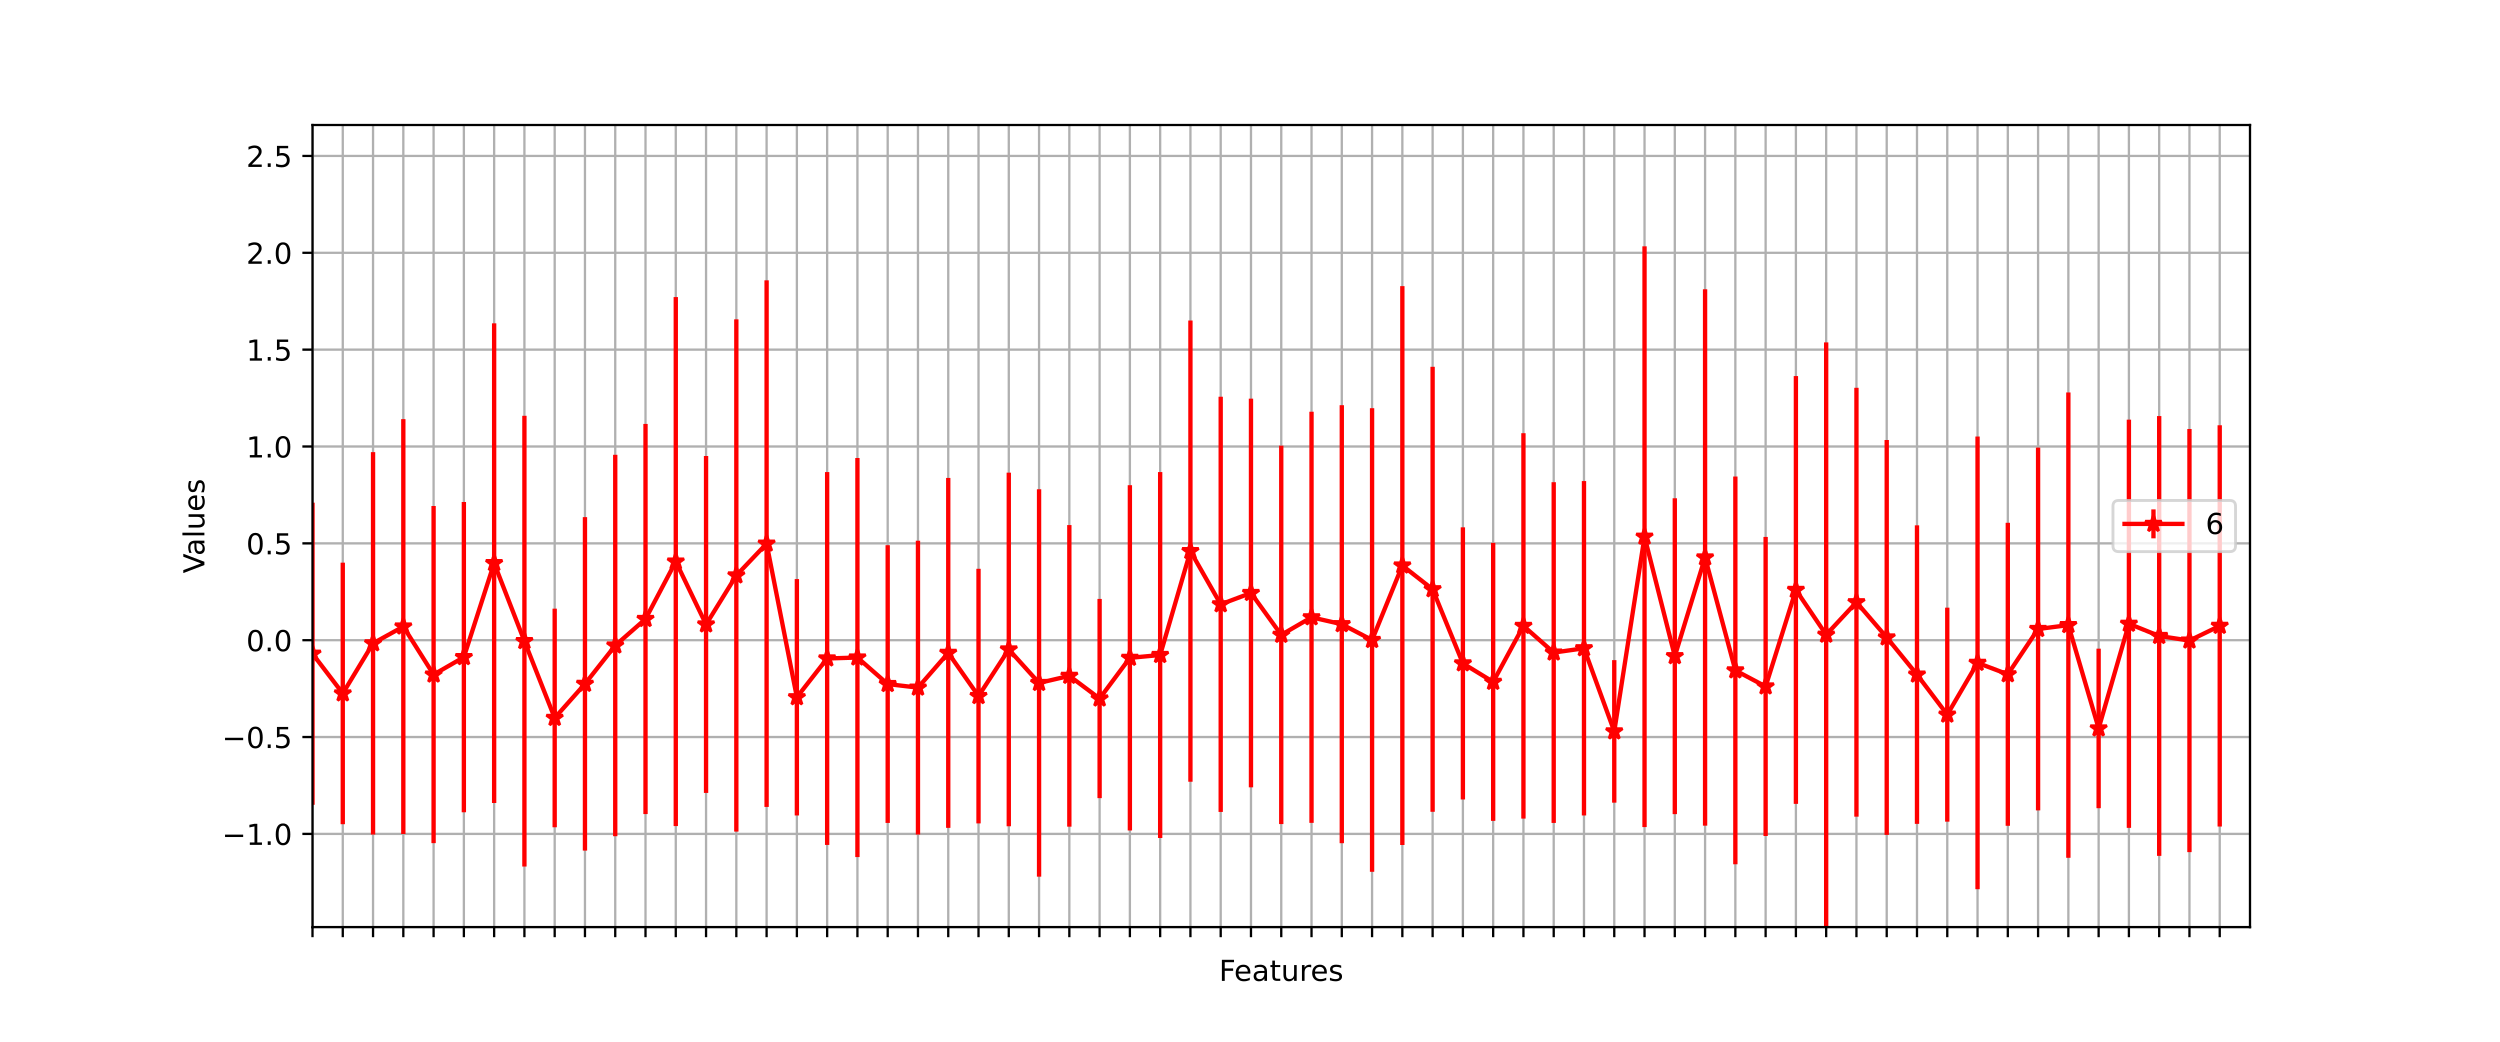<?xml version="1.0" encoding="utf-8" standalone="no"?>
<!DOCTYPE svg PUBLIC "-//W3C//DTD SVG 1.1//EN"
  "http://www.w3.org/Graphics/SVG/1.1/DTD/svg11.dtd">
<!-- Created with matplotlib (https://matplotlib.org/) -->
<svg height="360pt" version="1.1" viewBox="0 0 864 360" width="864pt" xmlns="http://www.w3.org/2000/svg" xmlns:xlink="http://www.w3.org/1999/xlink">
 <defs>
  <style type="text/css">*{stroke-linecap:butt;stroke-linejoin:round;}</style>
 </defs>
 <g id="figure_1">
  <g id="patch_1">
   <path d="M 0 360 
L 864 360 
L 864 0 
L 0 0 
z
" style="fill:#ffffff;"/>
  </g>
  <g id="axes_1">
   <g id="patch_2">
    <path d="M 108 320.4 
L 777.6 320.4 
L 777.6 43.2 
L 108 43.2 
z
" style="fill:#ffffff;"/>
   </g>
   <g id="matplotlib.axis_1">
    <g id="xtick_1">
     <g id="line2d_1">
      <path clip-path="url(#p787ba5d7dd)" d="M 108 320.4 
L 108 43.2 
" style="fill:none;stroke:#b0b0b0;stroke-linecap:square;stroke-width:0.8;"/>
     </g>
     <g id="line2d_2">
      <defs>
       <path d="M 0 0 
L 0 3.5 
" id="m4ffadb1171" style="stroke:#000000;stroke-width:0.8;"/>
      </defs>
      <g>
       <use style="stroke:#000000;stroke-width:0.8;" x="108" xlink:href="#m4ffadb1171" y="320.4"/>
      </g>
     </g>
    </g>
    <g id="xtick_2">
     <g id="line2d_3">
      <path clip-path="url(#p787ba5d7dd)" d="M 118.463 320.4 
L 118.463 43.2 
" style="fill:none;stroke:#b0b0b0;stroke-linecap:square;stroke-width:0.8;"/>
     </g>
     <g id="line2d_4">
      <g>
       <use style="stroke:#000000;stroke-width:0.8;" x="118.463" xlink:href="#m4ffadb1171" y="320.4"/>
      </g>
     </g>
    </g>
    <g id="xtick_3">
     <g id="line2d_5">
      <path clip-path="url(#p787ba5d7dd)" d="M 128.925 320.4 
L 128.925 43.2 
" style="fill:none;stroke:#b0b0b0;stroke-linecap:square;stroke-width:0.8;"/>
     </g>
     <g id="line2d_6">
      <g>
       <use style="stroke:#000000;stroke-width:0.8;" x="128.925" xlink:href="#m4ffadb1171" y="320.4"/>
      </g>
     </g>
    </g>
    <g id="xtick_4">
     <g id="line2d_7">
      <path clip-path="url(#p787ba5d7dd)" d="M 139.387 320.4 
L 139.387 43.2 
" style="fill:none;stroke:#b0b0b0;stroke-linecap:square;stroke-width:0.8;"/>
     </g>
     <g id="line2d_8">
      <g>
       <use style="stroke:#000000;stroke-width:0.8;" x="139.387" xlink:href="#m4ffadb1171" y="320.4"/>
      </g>
     </g>
    </g>
    <g id="xtick_5">
     <g id="line2d_9">
      <path clip-path="url(#p787ba5d7dd)" d="M 149.85 320.4 
L 149.85 43.2 
" style="fill:none;stroke:#b0b0b0;stroke-linecap:square;stroke-width:0.8;"/>
     </g>
     <g id="line2d_10">
      <g>
       <use style="stroke:#000000;stroke-width:0.8;" x="149.85" xlink:href="#m4ffadb1171" y="320.4"/>
      </g>
     </g>
    </g>
    <g id="xtick_6">
     <g id="line2d_11">
      <path clip-path="url(#p787ba5d7dd)" d="M 160.312 320.4 
L 160.312 43.2 
" style="fill:none;stroke:#b0b0b0;stroke-linecap:square;stroke-width:0.8;"/>
     </g>
     <g id="line2d_12">
      <g>
       <use style="stroke:#000000;stroke-width:0.8;" x="160.312" xlink:href="#m4ffadb1171" y="320.4"/>
      </g>
     </g>
    </g>
    <g id="xtick_7">
     <g id="line2d_13">
      <path clip-path="url(#p787ba5d7dd)" d="M 170.775 320.4 
L 170.775 43.2 
" style="fill:none;stroke:#b0b0b0;stroke-linecap:square;stroke-width:0.8;"/>
     </g>
     <g id="line2d_14">
      <g>
       <use style="stroke:#000000;stroke-width:0.8;" x="170.775" xlink:href="#m4ffadb1171" y="320.4"/>
      </g>
     </g>
    </g>
    <g id="xtick_8">
     <g id="line2d_15">
      <path clip-path="url(#p787ba5d7dd)" d="M 181.238 320.4 
L 181.238 43.2 
" style="fill:none;stroke:#b0b0b0;stroke-linecap:square;stroke-width:0.8;"/>
     </g>
     <g id="line2d_16">
      <g>
       <use style="stroke:#000000;stroke-width:0.8;" x="181.238" xlink:href="#m4ffadb1171" y="320.4"/>
      </g>
     </g>
    </g>
    <g id="xtick_9">
     <g id="line2d_17">
      <path clip-path="url(#p787ba5d7dd)" d="M 191.7 320.4 
L 191.7 43.2 
" style="fill:none;stroke:#b0b0b0;stroke-linecap:square;stroke-width:0.8;"/>
     </g>
     <g id="line2d_18">
      <g>
       <use style="stroke:#000000;stroke-width:0.8;" x="191.7" xlink:href="#m4ffadb1171" y="320.4"/>
      </g>
     </g>
    </g>
    <g id="xtick_10">
     <g id="line2d_19">
      <path clip-path="url(#p787ba5d7dd)" d="M 202.162 320.4 
L 202.162 43.2 
" style="fill:none;stroke:#b0b0b0;stroke-linecap:square;stroke-width:0.8;"/>
     </g>
     <g id="line2d_20">
      <g>
       <use style="stroke:#000000;stroke-width:0.8;" x="202.162" xlink:href="#m4ffadb1171" y="320.4"/>
      </g>
     </g>
    </g>
    <g id="xtick_11">
     <g id="line2d_21">
      <path clip-path="url(#p787ba5d7dd)" d="M 212.625 320.4 
L 212.625 43.2 
" style="fill:none;stroke:#b0b0b0;stroke-linecap:square;stroke-width:0.8;"/>
     </g>
     <g id="line2d_22">
      <g>
       <use style="stroke:#000000;stroke-width:0.8;" x="212.625" xlink:href="#m4ffadb1171" y="320.4"/>
      </g>
     </g>
    </g>
    <g id="xtick_12">
     <g id="line2d_23">
      <path clip-path="url(#p787ba5d7dd)" d="M 223.088 320.4 
L 223.088 43.2 
" style="fill:none;stroke:#b0b0b0;stroke-linecap:square;stroke-width:0.8;"/>
     </g>
     <g id="line2d_24">
      <g>
       <use style="stroke:#000000;stroke-width:0.8;" x="223.088" xlink:href="#m4ffadb1171" y="320.4"/>
      </g>
     </g>
    </g>
    <g id="xtick_13">
     <g id="line2d_25">
      <path clip-path="url(#p787ba5d7dd)" d="M 233.55 320.4 
L 233.55 43.2 
" style="fill:none;stroke:#b0b0b0;stroke-linecap:square;stroke-width:0.8;"/>
     </g>
     <g id="line2d_26">
      <g>
       <use style="stroke:#000000;stroke-width:0.8;" x="233.55" xlink:href="#m4ffadb1171" y="320.4"/>
      </g>
     </g>
    </g>
    <g id="xtick_14">
     <g id="line2d_27">
      <path clip-path="url(#p787ba5d7dd)" d="M 244.012 320.4 
L 244.012 43.2 
" style="fill:none;stroke:#b0b0b0;stroke-linecap:square;stroke-width:0.8;"/>
     </g>
     <g id="line2d_28">
      <g>
       <use style="stroke:#000000;stroke-width:0.8;" x="244.012" xlink:href="#m4ffadb1171" y="320.4"/>
      </g>
     </g>
    </g>
    <g id="xtick_15">
     <g id="line2d_29">
      <path clip-path="url(#p787ba5d7dd)" d="M 254.475 320.4 
L 254.475 43.2 
" style="fill:none;stroke:#b0b0b0;stroke-linecap:square;stroke-width:0.8;"/>
     </g>
     <g id="line2d_30">
      <g>
       <use style="stroke:#000000;stroke-width:0.8;" x="254.475" xlink:href="#m4ffadb1171" y="320.4"/>
      </g>
     </g>
    </g>
    <g id="xtick_16">
     <g id="line2d_31">
      <path clip-path="url(#p787ba5d7dd)" d="M 264.938 320.4 
L 264.938 43.2 
" style="fill:none;stroke:#b0b0b0;stroke-linecap:square;stroke-width:0.8;"/>
     </g>
     <g id="line2d_32">
      <g>
       <use style="stroke:#000000;stroke-width:0.8;" x="264.938" xlink:href="#m4ffadb1171" y="320.4"/>
      </g>
     </g>
    </g>
    <g id="xtick_17">
     <g id="line2d_33">
      <path clip-path="url(#p787ba5d7dd)" d="M 275.4 320.4 
L 275.4 43.2 
" style="fill:none;stroke:#b0b0b0;stroke-linecap:square;stroke-width:0.8;"/>
     </g>
     <g id="line2d_34">
      <g>
       <use style="stroke:#000000;stroke-width:0.8;" x="275.4" xlink:href="#m4ffadb1171" y="320.4"/>
      </g>
     </g>
    </g>
    <g id="xtick_18">
     <g id="line2d_35">
      <path clip-path="url(#p787ba5d7dd)" d="M 285.863 320.4 
L 285.863 43.2 
" style="fill:none;stroke:#b0b0b0;stroke-linecap:square;stroke-width:0.8;"/>
     </g>
     <g id="line2d_36">
      <g>
       <use style="stroke:#000000;stroke-width:0.8;" x="285.863" xlink:href="#m4ffadb1171" y="320.4"/>
      </g>
     </g>
    </g>
    <g id="xtick_19">
     <g id="line2d_37">
      <path clip-path="url(#p787ba5d7dd)" d="M 296.325 320.4 
L 296.325 43.2 
" style="fill:none;stroke:#b0b0b0;stroke-linecap:square;stroke-width:0.8;"/>
     </g>
     <g id="line2d_38">
      <g>
       <use style="stroke:#000000;stroke-width:0.8;" x="296.325" xlink:href="#m4ffadb1171" y="320.4"/>
      </g>
     </g>
    </g>
    <g id="xtick_20">
     <g id="line2d_39">
      <path clip-path="url(#p787ba5d7dd)" d="M 306.788 320.4 
L 306.788 43.2 
" style="fill:none;stroke:#b0b0b0;stroke-linecap:square;stroke-width:0.8;"/>
     </g>
     <g id="line2d_40">
      <g>
       <use style="stroke:#000000;stroke-width:0.8;" x="306.788" xlink:href="#m4ffadb1171" y="320.4"/>
      </g>
     </g>
    </g>
    <g id="xtick_21">
     <g id="line2d_41">
      <path clip-path="url(#p787ba5d7dd)" d="M 317.25 320.4 
L 317.25 43.2 
" style="fill:none;stroke:#b0b0b0;stroke-linecap:square;stroke-width:0.8;"/>
     </g>
     <g id="line2d_42">
      <g>
       <use style="stroke:#000000;stroke-width:0.8;" x="317.25" xlink:href="#m4ffadb1171" y="320.4"/>
      </g>
     </g>
    </g>
    <g id="xtick_22">
     <g id="line2d_43">
      <path clip-path="url(#p787ba5d7dd)" d="M 327.712 320.4 
L 327.712 43.2 
" style="fill:none;stroke:#b0b0b0;stroke-linecap:square;stroke-width:0.8;"/>
     </g>
     <g id="line2d_44">
      <g>
       <use style="stroke:#000000;stroke-width:0.8;" x="327.712" xlink:href="#m4ffadb1171" y="320.4"/>
      </g>
     </g>
    </g>
    <g id="xtick_23">
     <g id="line2d_45">
      <path clip-path="url(#p787ba5d7dd)" d="M 338.175 320.4 
L 338.175 43.2 
" style="fill:none;stroke:#b0b0b0;stroke-linecap:square;stroke-width:0.8;"/>
     </g>
     <g id="line2d_46">
      <g>
       <use style="stroke:#000000;stroke-width:0.8;" x="338.175" xlink:href="#m4ffadb1171" y="320.4"/>
      </g>
     </g>
    </g>
    <g id="xtick_24">
     <g id="line2d_47">
      <path clip-path="url(#p787ba5d7dd)" d="M 348.637 320.4 
L 348.637 43.2 
" style="fill:none;stroke:#b0b0b0;stroke-linecap:square;stroke-width:0.8;"/>
     </g>
     <g id="line2d_48">
      <g>
       <use style="stroke:#000000;stroke-width:0.8;" x="348.637" xlink:href="#m4ffadb1171" y="320.4"/>
      </g>
     </g>
    </g>
    <g id="xtick_25">
     <g id="line2d_49">
      <path clip-path="url(#p787ba5d7dd)" d="M 359.1 320.4 
L 359.1 43.2 
" style="fill:none;stroke:#b0b0b0;stroke-linecap:square;stroke-width:0.8;"/>
     </g>
     <g id="line2d_50">
      <g>
       <use style="stroke:#000000;stroke-width:0.8;" x="359.1" xlink:href="#m4ffadb1171" y="320.4"/>
      </g>
     </g>
    </g>
    <g id="xtick_26">
     <g id="line2d_51">
      <path clip-path="url(#p787ba5d7dd)" d="M 369.562 320.4 
L 369.562 43.2 
" style="fill:none;stroke:#b0b0b0;stroke-linecap:square;stroke-width:0.8;"/>
     </g>
     <g id="line2d_52">
      <g>
       <use style="stroke:#000000;stroke-width:0.8;" x="369.562" xlink:href="#m4ffadb1171" y="320.4"/>
      </g>
     </g>
    </g>
    <g id="xtick_27">
     <g id="line2d_53">
      <path clip-path="url(#p787ba5d7dd)" d="M 380.025 320.4 
L 380.025 43.2 
" style="fill:none;stroke:#b0b0b0;stroke-linecap:square;stroke-width:0.8;"/>
     </g>
     <g id="line2d_54">
      <g>
       <use style="stroke:#000000;stroke-width:0.8;" x="380.025" xlink:href="#m4ffadb1171" y="320.4"/>
      </g>
     </g>
    </g>
    <g id="xtick_28">
     <g id="line2d_55">
      <path clip-path="url(#p787ba5d7dd)" d="M 390.488 320.4 
L 390.488 43.2 
" style="fill:none;stroke:#b0b0b0;stroke-linecap:square;stroke-width:0.8;"/>
     </g>
     <g id="line2d_56">
      <g>
       <use style="stroke:#000000;stroke-width:0.8;" x="390.488" xlink:href="#m4ffadb1171" y="320.4"/>
      </g>
     </g>
    </g>
    <g id="xtick_29">
     <g id="line2d_57">
      <path clip-path="url(#p787ba5d7dd)" d="M 400.95 320.4 
L 400.95 43.2 
" style="fill:none;stroke:#b0b0b0;stroke-linecap:square;stroke-width:0.8;"/>
     </g>
     <g id="line2d_58">
      <g>
       <use style="stroke:#000000;stroke-width:0.8;" x="400.95" xlink:href="#m4ffadb1171" y="320.4"/>
      </g>
     </g>
    </g>
    <g id="xtick_30">
     <g id="line2d_59">
      <path clip-path="url(#p787ba5d7dd)" d="M 411.413 320.4 
L 411.413 43.2 
" style="fill:none;stroke:#b0b0b0;stroke-linecap:square;stroke-width:0.8;"/>
     </g>
     <g id="line2d_60">
      <g>
       <use style="stroke:#000000;stroke-width:0.8;" x="411.413" xlink:href="#m4ffadb1171" y="320.4"/>
      </g>
     </g>
    </g>
    <g id="xtick_31">
     <g id="line2d_61">
      <path clip-path="url(#p787ba5d7dd)" d="M 421.875 320.4 
L 421.875 43.2 
" style="fill:none;stroke:#b0b0b0;stroke-linecap:square;stroke-width:0.8;"/>
     </g>
     <g id="line2d_62">
      <g>
       <use style="stroke:#000000;stroke-width:0.8;" x="421.875" xlink:href="#m4ffadb1171" y="320.4"/>
      </g>
     </g>
    </g>
    <g id="xtick_32">
     <g id="line2d_63">
      <path clip-path="url(#p787ba5d7dd)" d="M 432.337 320.4 
L 432.337 43.2 
" style="fill:none;stroke:#b0b0b0;stroke-linecap:square;stroke-width:0.8;"/>
     </g>
     <g id="line2d_64">
      <g>
       <use style="stroke:#000000;stroke-width:0.8;" x="432.337" xlink:href="#m4ffadb1171" y="320.4"/>
      </g>
     </g>
    </g>
    <g id="xtick_33">
     <g id="line2d_65">
      <path clip-path="url(#p787ba5d7dd)" d="M 442.8 320.4 
L 442.8 43.2 
" style="fill:none;stroke:#b0b0b0;stroke-linecap:square;stroke-width:0.8;"/>
     </g>
     <g id="line2d_66">
      <g>
       <use style="stroke:#000000;stroke-width:0.8;" x="442.8" xlink:href="#m4ffadb1171" y="320.4"/>
      </g>
     </g>
    </g>
    <g id="xtick_34">
     <g id="line2d_67">
      <path clip-path="url(#p787ba5d7dd)" d="M 453.262 320.4 
L 453.262 43.2 
" style="fill:none;stroke:#b0b0b0;stroke-linecap:square;stroke-width:0.8;"/>
     </g>
     <g id="line2d_68">
      <g>
       <use style="stroke:#000000;stroke-width:0.8;" x="453.262" xlink:href="#m4ffadb1171" y="320.4"/>
      </g>
     </g>
    </g>
    <g id="xtick_35">
     <g id="line2d_69">
      <path clip-path="url(#p787ba5d7dd)" d="M 463.725 320.4 
L 463.725 43.2 
" style="fill:none;stroke:#b0b0b0;stroke-linecap:square;stroke-width:0.8;"/>
     </g>
     <g id="line2d_70">
      <g>
       <use style="stroke:#000000;stroke-width:0.8;" x="463.725" xlink:href="#m4ffadb1171" y="320.4"/>
      </g>
     </g>
    </g>
    <g id="xtick_36">
     <g id="line2d_71">
      <path clip-path="url(#p787ba5d7dd)" d="M 474.188 320.4 
L 474.188 43.2 
" style="fill:none;stroke:#b0b0b0;stroke-linecap:square;stroke-width:0.8;"/>
     </g>
     <g id="line2d_72">
      <g>
       <use style="stroke:#000000;stroke-width:0.8;" x="474.188" xlink:href="#m4ffadb1171" y="320.4"/>
      </g>
     </g>
    </g>
    <g id="xtick_37">
     <g id="line2d_73">
      <path clip-path="url(#p787ba5d7dd)" d="M 484.65 320.4 
L 484.65 43.2 
" style="fill:none;stroke:#b0b0b0;stroke-linecap:square;stroke-width:0.8;"/>
     </g>
     <g id="line2d_74">
      <g>
       <use style="stroke:#000000;stroke-width:0.8;" x="484.65" xlink:href="#m4ffadb1171" y="320.4"/>
      </g>
     </g>
    </g>
    <g id="xtick_38">
     <g id="line2d_75">
      <path clip-path="url(#p787ba5d7dd)" d="M 495.113 320.4 
L 495.113 43.2 
" style="fill:none;stroke:#b0b0b0;stroke-linecap:square;stroke-width:0.8;"/>
     </g>
     <g id="line2d_76">
      <g>
       <use style="stroke:#000000;stroke-width:0.8;" x="495.113" xlink:href="#m4ffadb1171" y="320.4"/>
      </g>
     </g>
    </g>
    <g id="xtick_39">
     <g id="line2d_77">
      <path clip-path="url(#p787ba5d7dd)" d="M 505.575 320.4 
L 505.575 43.2 
" style="fill:none;stroke:#b0b0b0;stroke-linecap:square;stroke-width:0.8;"/>
     </g>
     <g id="line2d_78">
      <g>
       <use style="stroke:#000000;stroke-width:0.8;" x="505.575" xlink:href="#m4ffadb1171" y="320.4"/>
      </g>
     </g>
    </g>
    <g id="xtick_40">
     <g id="line2d_79">
      <path clip-path="url(#p787ba5d7dd)" d="M 516.038 320.4 
L 516.038 43.2 
" style="fill:none;stroke:#b0b0b0;stroke-linecap:square;stroke-width:0.8;"/>
     </g>
     <g id="line2d_80">
      <g>
       <use style="stroke:#000000;stroke-width:0.8;" x="516.038" xlink:href="#m4ffadb1171" y="320.4"/>
      </g>
     </g>
    </g>
    <g id="xtick_41">
     <g id="line2d_81">
      <path clip-path="url(#p787ba5d7dd)" d="M 526.5 320.4 
L 526.5 43.2 
" style="fill:none;stroke:#b0b0b0;stroke-linecap:square;stroke-width:0.8;"/>
     </g>
     <g id="line2d_82">
      <g>
       <use style="stroke:#000000;stroke-width:0.8;" x="526.5" xlink:href="#m4ffadb1171" y="320.4"/>
      </g>
     </g>
    </g>
    <g id="xtick_42">
     <g id="line2d_83">
      <path clip-path="url(#p787ba5d7dd)" d="M 536.962 320.4 
L 536.962 43.2 
" style="fill:none;stroke:#b0b0b0;stroke-linecap:square;stroke-width:0.8;"/>
     </g>
     <g id="line2d_84">
      <g>
       <use style="stroke:#000000;stroke-width:0.8;" x="536.962" xlink:href="#m4ffadb1171" y="320.4"/>
      </g>
     </g>
    </g>
    <g id="xtick_43">
     <g id="line2d_85">
      <path clip-path="url(#p787ba5d7dd)" d="M 547.425 320.4 
L 547.425 43.2 
" style="fill:none;stroke:#b0b0b0;stroke-linecap:square;stroke-width:0.8;"/>
     </g>
     <g id="line2d_86">
      <g>
       <use style="stroke:#000000;stroke-width:0.8;" x="547.425" xlink:href="#m4ffadb1171" y="320.4"/>
      </g>
     </g>
    </g>
    <g id="xtick_44">
     <g id="line2d_87">
      <path clip-path="url(#p787ba5d7dd)" d="M 557.888 320.4 
L 557.888 43.2 
" style="fill:none;stroke:#b0b0b0;stroke-linecap:square;stroke-width:0.8;"/>
     </g>
     <g id="line2d_88">
      <g>
       <use style="stroke:#000000;stroke-width:0.8;" x="557.888" xlink:href="#m4ffadb1171" y="320.4"/>
      </g>
     </g>
    </g>
    <g id="xtick_45">
     <g id="line2d_89">
      <path clip-path="url(#p787ba5d7dd)" d="M 568.35 320.4 
L 568.35 43.2 
" style="fill:none;stroke:#b0b0b0;stroke-linecap:square;stroke-width:0.8;"/>
     </g>
     <g id="line2d_90">
      <g>
       <use style="stroke:#000000;stroke-width:0.8;" x="568.35" xlink:href="#m4ffadb1171" y="320.4"/>
      </g>
     </g>
    </g>
    <g id="xtick_46">
     <g id="line2d_91">
      <path clip-path="url(#p787ba5d7dd)" d="M 578.812 320.4 
L 578.812 43.2 
" style="fill:none;stroke:#b0b0b0;stroke-linecap:square;stroke-width:0.8;"/>
     </g>
     <g id="line2d_92">
      <g>
       <use style="stroke:#000000;stroke-width:0.8;" x="578.812" xlink:href="#m4ffadb1171" y="320.4"/>
      </g>
     </g>
    </g>
    <g id="xtick_47">
     <g id="line2d_93">
      <path clip-path="url(#p787ba5d7dd)" d="M 589.275 320.4 
L 589.275 43.2 
" style="fill:none;stroke:#b0b0b0;stroke-linecap:square;stroke-width:0.8;"/>
     </g>
     <g id="line2d_94">
      <g>
       <use style="stroke:#000000;stroke-width:0.8;" x="589.275" xlink:href="#m4ffadb1171" y="320.4"/>
      </g>
     </g>
    </g>
    <g id="xtick_48">
     <g id="line2d_95">
      <path clip-path="url(#p787ba5d7dd)" d="M 599.737 320.4 
L 599.737 43.2 
" style="fill:none;stroke:#b0b0b0;stroke-linecap:square;stroke-width:0.8;"/>
     </g>
     <g id="line2d_96">
      <g>
       <use style="stroke:#000000;stroke-width:0.8;" x="599.737" xlink:href="#m4ffadb1171" y="320.4"/>
      </g>
     </g>
    </g>
    <g id="xtick_49">
     <g id="line2d_97">
      <path clip-path="url(#p787ba5d7dd)" d="M 610.2 320.4 
L 610.2 43.2 
" style="fill:none;stroke:#b0b0b0;stroke-linecap:square;stroke-width:0.8;"/>
     </g>
     <g id="line2d_98">
      <g>
       <use style="stroke:#000000;stroke-width:0.8;" x="610.2" xlink:href="#m4ffadb1171" y="320.4"/>
      </g>
     </g>
    </g>
    <g id="xtick_50">
     <g id="line2d_99">
      <path clip-path="url(#p787ba5d7dd)" d="M 620.663 320.4 
L 620.663 43.2 
" style="fill:none;stroke:#b0b0b0;stroke-linecap:square;stroke-width:0.8;"/>
     </g>
     <g id="line2d_100">
      <g>
       <use style="stroke:#000000;stroke-width:0.8;" x="620.663" xlink:href="#m4ffadb1171" y="320.4"/>
      </g>
     </g>
    </g>
    <g id="xtick_51">
     <g id="line2d_101">
      <path clip-path="url(#p787ba5d7dd)" d="M 631.125 320.4 
L 631.125 43.2 
" style="fill:none;stroke:#b0b0b0;stroke-linecap:square;stroke-width:0.8;"/>
     </g>
     <g id="line2d_102">
      <g>
       <use style="stroke:#000000;stroke-width:0.8;" x="631.125" xlink:href="#m4ffadb1171" y="320.4"/>
      </g>
     </g>
    </g>
    <g id="xtick_52">
     <g id="line2d_103">
      <path clip-path="url(#p787ba5d7dd)" d="M 641.587 320.4 
L 641.587 43.2 
" style="fill:none;stroke:#b0b0b0;stroke-linecap:square;stroke-width:0.8;"/>
     </g>
     <g id="line2d_104">
      <g>
       <use style="stroke:#000000;stroke-width:0.8;" x="641.587" xlink:href="#m4ffadb1171" y="320.4"/>
      </g>
     </g>
    </g>
    <g id="xtick_53">
     <g id="line2d_105">
      <path clip-path="url(#p787ba5d7dd)" d="M 652.05 320.4 
L 652.05 43.2 
" style="fill:none;stroke:#b0b0b0;stroke-linecap:square;stroke-width:0.8;"/>
     </g>
     <g id="line2d_106">
      <g>
       <use style="stroke:#000000;stroke-width:0.8;" x="652.05" xlink:href="#m4ffadb1171" y="320.4"/>
      </g>
     </g>
    </g>
    <g id="xtick_54">
     <g id="line2d_107">
      <path clip-path="url(#p787ba5d7dd)" d="M 662.513 320.4 
L 662.513 43.2 
" style="fill:none;stroke:#b0b0b0;stroke-linecap:square;stroke-width:0.8;"/>
     </g>
     <g id="line2d_108">
      <g>
       <use style="stroke:#000000;stroke-width:0.8;" x="662.513" xlink:href="#m4ffadb1171" y="320.4"/>
      </g>
     </g>
    </g>
    <g id="xtick_55">
     <g id="line2d_109">
      <path clip-path="url(#p787ba5d7dd)" d="M 672.975 320.4 
L 672.975 43.2 
" style="fill:none;stroke:#b0b0b0;stroke-linecap:square;stroke-width:0.8;"/>
     </g>
     <g id="line2d_110">
      <g>
       <use style="stroke:#000000;stroke-width:0.8;" x="672.975" xlink:href="#m4ffadb1171" y="320.4"/>
      </g>
     </g>
    </g>
    <g id="xtick_56">
     <g id="line2d_111">
      <path clip-path="url(#p787ba5d7dd)" d="M 683.438 320.4 
L 683.438 43.2 
" style="fill:none;stroke:#b0b0b0;stroke-linecap:square;stroke-width:0.8;"/>
     </g>
     <g id="line2d_112">
      <g>
       <use style="stroke:#000000;stroke-width:0.8;" x="683.438" xlink:href="#m4ffadb1171" y="320.4"/>
      </g>
     </g>
    </g>
    <g id="xtick_57">
     <g id="line2d_113">
      <path clip-path="url(#p787ba5d7dd)" d="M 693.9 320.4 
L 693.9 43.2 
" style="fill:none;stroke:#b0b0b0;stroke-linecap:square;stroke-width:0.8;"/>
     </g>
     <g id="line2d_114">
      <g>
       <use style="stroke:#000000;stroke-width:0.8;" x="693.9" xlink:href="#m4ffadb1171" y="320.4"/>
      </g>
     </g>
    </g>
    <g id="xtick_58">
     <g id="line2d_115">
      <path clip-path="url(#p787ba5d7dd)" d="M 704.362 320.4 
L 704.362 43.2 
" style="fill:none;stroke:#b0b0b0;stroke-linecap:square;stroke-width:0.8;"/>
     </g>
     <g id="line2d_116">
      <g>
       <use style="stroke:#000000;stroke-width:0.8;" x="704.362" xlink:href="#m4ffadb1171" y="320.4"/>
      </g>
     </g>
    </g>
    <g id="xtick_59">
     <g id="line2d_117">
      <path clip-path="url(#p787ba5d7dd)" d="M 714.825 320.4 
L 714.825 43.2 
" style="fill:none;stroke:#b0b0b0;stroke-linecap:square;stroke-width:0.8;"/>
     </g>
     <g id="line2d_118">
      <g>
       <use style="stroke:#000000;stroke-width:0.8;" x="714.825" xlink:href="#m4ffadb1171" y="320.4"/>
      </g>
     </g>
    </g>
    <g id="xtick_60">
     <g id="line2d_119">
      <path clip-path="url(#p787ba5d7dd)" d="M 725.288 320.4 
L 725.288 43.2 
" style="fill:none;stroke:#b0b0b0;stroke-linecap:square;stroke-width:0.8;"/>
     </g>
     <g id="line2d_120">
      <g>
       <use style="stroke:#000000;stroke-width:0.8;" x="725.288" xlink:href="#m4ffadb1171" y="320.4"/>
      </g>
     </g>
    </g>
    <g id="xtick_61">
     <g id="line2d_121">
      <path clip-path="url(#p787ba5d7dd)" d="M 735.75 320.4 
L 735.75 43.2 
" style="fill:none;stroke:#b0b0b0;stroke-linecap:square;stroke-width:0.8;"/>
     </g>
     <g id="line2d_122">
      <g>
       <use style="stroke:#000000;stroke-width:0.8;" x="735.75" xlink:href="#m4ffadb1171" y="320.4"/>
      </g>
     </g>
    </g>
    <g id="xtick_62">
     <g id="line2d_123">
      <path clip-path="url(#p787ba5d7dd)" d="M 746.212 320.4 
L 746.212 43.2 
" style="fill:none;stroke:#b0b0b0;stroke-linecap:square;stroke-width:0.8;"/>
     </g>
     <g id="line2d_124">
      <g>
       <use style="stroke:#000000;stroke-width:0.8;" x="746.212" xlink:href="#m4ffadb1171" y="320.4"/>
      </g>
     </g>
    </g>
    <g id="xtick_63">
     <g id="line2d_125">
      <path clip-path="url(#p787ba5d7dd)" d="M 756.675 320.4 
L 756.675 43.2 
" style="fill:none;stroke:#b0b0b0;stroke-linecap:square;stroke-width:0.8;"/>
     </g>
     <g id="line2d_126">
      <g>
       <use style="stroke:#000000;stroke-width:0.8;" x="756.675" xlink:href="#m4ffadb1171" y="320.4"/>
      </g>
     </g>
    </g>
    <g id="xtick_64">
     <g id="line2d_127">
      <path clip-path="url(#p787ba5d7dd)" d="M 767.138 320.4 
L 767.138 43.2 
" style="fill:none;stroke:#b0b0b0;stroke-linecap:square;stroke-width:0.8;"/>
     </g>
     <g id="line2d_128">
      <g>
       <use style="stroke:#000000;stroke-width:0.8;" x="767.138" xlink:href="#m4ffadb1171" y="320.4"/>
      </g>
     </g>
    </g>
    <g id="text_1">
     <!-- Features -->
     <g transform="translate(421.305 338.998)scale(0.1 -0.1)">
      <defs>
       <path d="M 9.812 72.906 
L 51.703 72.906 
L 51.703 64.594 
L 19.672 64.594 
L 19.672 43.109 
L 48.578 43.109 
L 48.578 34.812 
L 19.672 34.812 
L 19.672 0 
L 9.812 0 
z
" id="DejaVuSans-70"/>
       <path d="M 56.203 29.594 
L 56.203 25.203 
L 14.891 25.203 
Q 15.484 15.922 20.484 11.062 
Q 25.484 6.203 34.422 6.203 
Q 39.594 6.203 44.453 7.469 
Q 49.312 8.734 54.109 11.281 
L 54.109 2.781 
Q 49.266 0.734 44.188 -0.344 
Q 39.109 -1.422 33.891 -1.422 
Q 20.797 -1.422 13.156 6.188 
Q 5.516 13.812 5.516 26.812 
Q 5.516 40.234 12.766 48.109 
Q 20.016 56 32.328 56 
Q 43.359 56 49.781 48.891 
Q 56.203 41.797 56.203 29.594 
z
M 47.219 32.234 
Q 47.125 39.594 43.094 43.984 
Q 39.062 48.391 32.422 48.391 
Q 24.906 48.391 20.391 44.141 
Q 15.875 39.891 15.188 32.172 
z
" id="DejaVuSans-101"/>
       <path d="M 34.281 27.484 
Q 23.391 27.484 19.188 25 
Q 14.984 22.516 14.984 16.5 
Q 14.984 11.719 18.141 8.906 
Q 21.297 6.109 26.703 6.109 
Q 34.188 6.109 38.703 11.406 
Q 43.219 16.703 43.219 25.484 
L 43.219 27.484 
z
M 52.203 31.203 
L 52.203 0 
L 43.219 0 
L 43.219 8.297 
Q 40.141 3.328 35.547 0.953 
Q 30.953 -1.422 24.312 -1.422 
Q 15.922 -1.422 10.953 3.297 
Q 6 8.016 6 15.922 
Q 6 25.141 12.172 29.828 
Q 18.359 34.516 30.609 34.516 
L 43.219 34.516 
L 43.219 35.406 
Q 43.219 41.609 39.141 45 
Q 35.062 48.391 27.688 48.391 
Q 23 48.391 18.547 47.266 
Q 14.109 46.141 10.016 43.891 
L 10.016 52.203 
Q 14.938 54.109 19.578 55.047 
Q 24.219 56 28.609 56 
Q 40.484 56 46.344 49.844 
Q 52.203 43.703 52.203 31.203 
z
" id="DejaVuSans-97"/>
       <path d="M 18.312 70.219 
L 18.312 54.688 
L 36.812 54.688 
L 36.812 47.703 
L 18.312 47.703 
L 18.312 18.016 
Q 18.312 11.328 20.141 9.422 
Q 21.969 7.516 27.594 7.516 
L 36.812 7.516 
L 36.812 0 
L 27.594 0 
Q 17.188 0 13.234 3.875 
Q 9.281 7.766 9.281 18.016 
L 9.281 47.703 
L 2.688 47.703 
L 2.688 54.688 
L 9.281 54.688 
L 9.281 70.219 
z
" id="DejaVuSans-116"/>
       <path d="M 8.5 21.578 
L 8.5 54.688 
L 17.484 54.688 
L 17.484 21.922 
Q 17.484 14.156 20.5 10.266 
Q 23.531 6.391 29.594 6.391 
Q 36.859 6.391 41.078 11.031 
Q 45.312 15.672 45.312 23.688 
L 45.312 54.688 
L 54.297 54.688 
L 54.297 0 
L 45.312 0 
L 45.312 8.406 
Q 42.047 3.422 37.719 1 
Q 33.406 -1.422 27.688 -1.422 
Q 18.266 -1.422 13.375 4.438 
Q 8.5 10.297 8.5 21.578 
z
M 31.109 56 
z
" id="DejaVuSans-117"/>
       <path d="M 41.109 46.297 
Q 39.594 47.172 37.812 47.578 
Q 36.031 48 33.891 48 
Q 26.266 48 22.188 43.047 
Q 18.109 38.094 18.109 28.812 
L 18.109 0 
L 9.078 0 
L 9.078 54.688 
L 18.109 54.688 
L 18.109 46.188 
Q 20.953 51.172 25.484 53.578 
Q 30.031 56 36.531 56 
Q 37.453 56 38.578 55.875 
Q 39.703 55.766 41.062 55.516 
z
" id="DejaVuSans-114"/>
       <path d="M 44.281 53.078 
L 44.281 44.578 
Q 40.484 46.531 36.375 47.5 
Q 32.281 48.484 27.875 48.484 
Q 21.188 48.484 17.844 46.438 
Q 14.5 44.391 14.5 40.281 
Q 14.5 37.156 16.891 35.375 
Q 19.281 33.594 26.516 31.984 
L 29.594 31.297 
Q 39.156 29.25 43.188 25.516 
Q 47.219 21.781 47.219 15.094 
Q 47.219 7.469 41.188 3.016 
Q 35.156 -1.422 24.609 -1.422 
Q 20.219 -1.422 15.453 -0.562 
Q 10.688 0.297 5.422 2 
L 5.422 11.281 
Q 10.406 8.688 15.234 7.391 
Q 20.062 6.109 24.812 6.109 
Q 31.156 6.109 34.562 8.281 
Q 37.984 10.453 37.984 14.406 
Q 37.984 18.062 35.516 20.016 
Q 33.062 21.969 24.703 23.781 
L 21.578 24.516 
Q 13.234 26.266 9.516 29.906 
Q 5.812 33.547 5.812 39.891 
Q 5.812 47.609 11.281 51.797 
Q 16.75 56 26.812 56 
Q 31.781 56 36.172 55.266 
Q 40.578 54.547 44.281 53.078 
z
" id="DejaVuSans-115"/>
      </defs>
      <use xlink:href="#DejaVuSans-70"/>
      <use x="52.02" xlink:href="#DejaVuSans-101"/>
      <use x="113.543" xlink:href="#DejaVuSans-97"/>
      <use x="174.822" xlink:href="#DejaVuSans-116"/>
      <use x="214.031" xlink:href="#DejaVuSans-117"/>
      <use x="277.41" xlink:href="#DejaVuSans-114"/>
      <use x="316.273" xlink:href="#DejaVuSans-101"/>
      <use x="377.797" xlink:href="#DejaVuSans-115"/>
     </g>
    </g>
   </g>
   <g id="matplotlib.axis_2">
    <g id="ytick_1">
     <g id="line2d_129">
      <path clip-path="url(#p787ba5d7dd)" d="M 108 288.196 
L 777.6 288.196 
" style="fill:none;stroke:#b0b0b0;stroke-linecap:square;stroke-width:0.8;"/>
     </g>
     <g id="line2d_130">
      <defs>
       <path d="M 0 0 
L -3.5 0 
" id="mb506c64de1" style="stroke:#000000;stroke-width:0.8;"/>
      </defs>
      <g>
       <use style="stroke:#000000;stroke-width:0.8;" x="108" xlink:href="#mb506c64de1" y="288.196"/>
      </g>
     </g>
     <g id="text_2">
      <!-- −1.0 -->
      <g transform="translate(76.717 291.995)scale(0.1 -0.1)">
       <defs>
        <path d="M 10.594 35.5 
L 73.188 35.5 
L 73.188 27.203 
L 10.594 27.203 
z
" id="DejaVuSans-8722"/>
        <path d="M 12.406 8.297 
L 28.516 8.297 
L 28.516 63.922 
L 10.984 60.406 
L 10.984 69.391 
L 28.422 72.906 
L 38.281 72.906 
L 38.281 8.297 
L 54.391 8.297 
L 54.391 0 
L 12.406 0 
z
" id="DejaVuSans-49"/>
        <path d="M 10.688 12.406 
L 21 12.406 
L 21 0 
L 10.688 0 
z
" id="DejaVuSans-46"/>
        <path d="M 31.781 66.406 
Q 24.172 66.406 20.328 58.906 
Q 16.5 51.422 16.5 36.375 
Q 16.5 21.391 20.328 13.891 
Q 24.172 6.391 31.781 6.391 
Q 39.453 6.391 43.281 13.891 
Q 47.125 21.391 47.125 36.375 
Q 47.125 51.422 43.281 58.906 
Q 39.453 66.406 31.781 66.406 
z
M 31.781 74.219 
Q 44.047 74.219 50.516 64.516 
Q 56.984 54.828 56.984 36.375 
Q 56.984 17.969 50.516 8.266 
Q 44.047 -1.422 31.781 -1.422 
Q 19.531 -1.422 13.062 8.266 
Q 6.594 17.969 6.594 36.375 
Q 6.594 54.828 13.062 64.516 
Q 19.531 74.219 31.781 74.219 
z
" id="DejaVuSans-48"/>
       </defs>
       <use xlink:href="#DejaVuSans-8722"/>
       <use x="83.789" xlink:href="#DejaVuSans-49"/>
       <use x="147.412" xlink:href="#DejaVuSans-46"/>
       <use x="179.199" xlink:href="#DejaVuSans-48"/>
      </g>
     </g>
    </g>
    <g id="ytick_2">
     <g id="line2d_131">
      <path clip-path="url(#p787ba5d7dd)" d="M 108 254.724 
L 777.6 254.724 
" style="fill:none;stroke:#b0b0b0;stroke-linecap:square;stroke-width:0.8;"/>
     </g>
     <g id="line2d_132">
      <g>
       <use style="stroke:#000000;stroke-width:0.8;" x="108" xlink:href="#mb506c64de1" y="254.724"/>
      </g>
     </g>
     <g id="text_3">
      <!-- −0.5 -->
      <g transform="translate(76.717 258.524)scale(0.1 -0.1)">
       <defs>
        <path d="M 10.797 72.906 
L 49.516 72.906 
L 49.516 64.594 
L 19.828 64.594 
L 19.828 46.734 
Q 21.969 47.469 24.109 47.828 
Q 26.266 48.188 28.422 48.188 
Q 40.625 48.188 47.75 41.5 
Q 54.891 34.812 54.891 23.391 
Q 54.891 11.625 47.562 5.094 
Q 40.234 -1.422 26.906 -1.422 
Q 22.312 -1.422 17.547 -0.641 
Q 12.797 0.141 7.719 1.703 
L 7.719 11.625 
Q 12.109 9.234 16.797 8.062 
Q 21.484 6.891 26.703 6.891 
Q 35.156 6.891 40.078 11.328 
Q 45.016 15.766 45.016 23.391 
Q 45.016 31 40.078 35.438 
Q 35.156 39.891 26.703 39.891 
Q 22.75 39.891 18.812 39.016 
Q 14.891 38.141 10.797 36.281 
z
" id="DejaVuSans-53"/>
       </defs>
       <use xlink:href="#DejaVuSans-8722"/>
       <use x="83.789" xlink:href="#DejaVuSans-48"/>
       <use x="147.412" xlink:href="#DejaVuSans-46"/>
       <use x="179.199" xlink:href="#DejaVuSans-53"/>
      </g>
     </g>
    </g>
    <g id="ytick_3">
     <g id="line2d_133">
      <path clip-path="url(#p787ba5d7dd)" d="M 108 221.252 
L 777.6 221.252 
" style="fill:none;stroke:#b0b0b0;stroke-linecap:square;stroke-width:0.8;"/>
     </g>
     <g id="line2d_134">
      <g>
       <use style="stroke:#000000;stroke-width:0.8;" x="108" xlink:href="#mb506c64de1" y="221.252"/>
      </g>
     </g>
     <g id="text_4">
      <!-- 0.0 -->
      <g transform="translate(85.097 225.052)scale(0.1 -0.1)">
       <use xlink:href="#DejaVuSans-48"/>
       <use x="63.623" xlink:href="#DejaVuSans-46"/>
       <use x="95.41" xlink:href="#DejaVuSans-48"/>
      </g>
     </g>
    </g>
    <g id="ytick_4">
     <g id="line2d_135">
      <path clip-path="url(#p787ba5d7dd)" d="M 108 187.781 
L 777.6 187.781 
" style="fill:none;stroke:#b0b0b0;stroke-linecap:square;stroke-width:0.8;"/>
     </g>
     <g id="line2d_136">
      <g>
       <use style="stroke:#000000;stroke-width:0.8;" x="108" xlink:href="#mb506c64de1" y="187.781"/>
      </g>
     </g>
     <g id="text_5">
      <!-- 0.5 -->
      <g transform="translate(85.097 191.58)scale(0.1 -0.1)">
       <use xlink:href="#DejaVuSans-48"/>
       <use x="63.623" xlink:href="#DejaVuSans-46"/>
       <use x="95.41" xlink:href="#DejaVuSans-53"/>
      </g>
     </g>
    </g>
    <g id="ytick_5">
     <g id="line2d_137">
      <path clip-path="url(#p787ba5d7dd)" d="M 108 154.309 
L 777.6 154.309 
" style="fill:none;stroke:#b0b0b0;stroke-linecap:square;stroke-width:0.8;"/>
     </g>
     <g id="line2d_138">
      <g>
       <use style="stroke:#000000;stroke-width:0.8;" x="108" xlink:href="#mb506c64de1" y="154.309"/>
      </g>
     </g>
     <g id="text_6">
      <!-- 1.0 -->
      <g transform="translate(85.097 158.108)scale(0.1 -0.1)">
       <use xlink:href="#DejaVuSans-49"/>
       <use x="63.623" xlink:href="#DejaVuSans-46"/>
       <use x="95.41" xlink:href="#DejaVuSans-48"/>
      </g>
     </g>
    </g>
    <g id="ytick_6">
     <g id="line2d_139">
      <path clip-path="url(#p787ba5d7dd)" d="M 108 120.837 
L 777.6 120.837 
" style="fill:none;stroke:#b0b0b0;stroke-linecap:square;stroke-width:0.8;"/>
     </g>
     <g id="line2d_140">
      <g>
       <use style="stroke:#000000;stroke-width:0.8;" x="108" xlink:href="#mb506c64de1" y="120.837"/>
      </g>
     </g>
     <g id="text_7">
      <!-- 1.5 -->
      <g transform="translate(85.097 124.636)scale(0.1 -0.1)">
       <use xlink:href="#DejaVuSans-49"/>
       <use x="63.623" xlink:href="#DejaVuSans-46"/>
       <use x="95.41" xlink:href="#DejaVuSans-53"/>
      </g>
     </g>
    </g>
    <g id="ytick_7">
     <g id="line2d_141">
      <path clip-path="url(#p787ba5d7dd)" d="M 108 87.365 
L 777.6 87.365 
" style="fill:none;stroke:#b0b0b0;stroke-linecap:square;stroke-width:0.8;"/>
     </g>
     <g id="line2d_142">
      <g>
       <use style="stroke:#000000;stroke-width:0.8;" x="108" xlink:href="#mb506c64de1" y="87.365"/>
      </g>
     </g>
     <g id="text_8">
      <!-- 2.0 -->
      <g transform="translate(85.097 91.164)scale(0.1 -0.1)">
       <defs>
        <path d="M 19.188 8.297 
L 53.609 8.297 
L 53.609 0 
L 7.328 0 
L 7.328 8.297 
Q 12.938 14.109 22.625 23.891 
Q 32.328 33.688 34.812 36.531 
Q 39.547 41.844 41.422 45.531 
Q 43.312 49.219 43.312 52.781 
Q 43.312 58.594 39.234 62.25 
Q 35.156 65.922 28.609 65.922 
Q 23.969 65.922 18.812 64.312 
Q 13.672 62.703 7.812 59.422 
L 7.812 69.391 
Q 13.766 71.781 18.938 73 
Q 24.125 74.219 28.422 74.219 
Q 39.75 74.219 46.484 68.547 
Q 53.219 62.891 53.219 53.422 
Q 53.219 48.922 51.531 44.891 
Q 49.859 40.875 45.406 35.406 
Q 44.188 33.984 37.641 27.219 
Q 31.109 20.453 19.188 8.297 
z
" id="DejaVuSans-50"/>
       </defs>
       <use xlink:href="#DejaVuSans-50"/>
       <use x="63.623" xlink:href="#DejaVuSans-46"/>
       <use x="95.41" xlink:href="#DejaVuSans-48"/>
      </g>
     </g>
    </g>
    <g id="ytick_8">
     <g id="line2d_143">
      <path clip-path="url(#p787ba5d7dd)" d="M 108 53.893 
L 777.6 53.893 
" style="fill:none;stroke:#b0b0b0;stroke-linecap:square;stroke-width:0.8;"/>
     </g>
     <g id="line2d_144">
      <g>
       <use style="stroke:#000000;stroke-width:0.8;" x="108" xlink:href="#mb506c64de1" y="53.893"/>
      </g>
     </g>
     <g id="text_9">
      <!-- 2.5 -->
      <g transform="translate(85.097 57.692)scale(0.1 -0.1)">
       <use xlink:href="#DejaVuSans-50"/>
       <use x="63.623" xlink:href="#DejaVuSans-46"/>
       <use x="95.41" xlink:href="#DejaVuSans-53"/>
      </g>
     </g>
    </g>
    <g id="text_10">
     <!-- Values -->
     <g transform="translate(70.638 198.136)rotate(-90)scale(0.1 -0.1)">
      <defs>
       <path d="M 28.609 0 
L 0.781 72.906 
L 11.078 72.906 
L 34.188 11.531 
L 57.328 72.906 
L 67.578 72.906 
L 39.797 0 
z
" id="DejaVuSans-86"/>
       <path d="M 9.422 75.984 
L 18.406 75.984 
L 18.406 0 
L 9.422 0 
z
" id="DejaVuSans-108"/>
      </defs>
      <use xlink:href="#DejaVuSans-86"/>
      <use x="60.658" xlink:href="#DejaVuSans-97"/>
      <use x="121.938" xlink:href="#DejaVuSans-108"/>
      <use x="149.721" xlink:href="#DejaVuSans-117"/>
      <use x="213.1" xlink:href="#DejaVuSans-101"/>
      <use x="274.623" xlink:href="#DejaVuSans-115"/>
     </g>
    </g>
   </g>
   <g id="LineCollection_1">
    <path clip-path="url(#p787ba5d7dd)" d="M 108 278.145 
L 108 173.715 
" style="fill:none;stroke:#ff0000;stroke-width:1.5;"/>
    <path clip-path="url(#p787ba5d7dd)" d="M 118.463 284.845 
L 118.463 194.456 
" style="fill:none;stroke:#ff0000;stroke-width:1.5;"/>
    <path clip-path="url(#p787ba5d7dd)" d="M 128.925 288.416 
L 128.925 156.255 
" style="fill:none;stroke:#ff0000;stroke-width:1.5;"/>
    <path clip-path="url(#p787ba5d7dd)" d="M 139.387 288.228 
L 139.387 144.848 
" style="fill:none;stroke:#ff0000;stroke-width:1.5;"/>
    <path clip-path="url(#p787ba5d7dd)" d="M 149.85 291.396 
L 149.85 174.879 
" style="fill:none;stroke:#ff0000;stroke-width:1.5;"/>
    <path clip-path="url(#p787ba5d7dd)" d="M 160.312 280.719 
L 160.312 173.502 
" style="fill:none;stroke:#ff0000;stroke-width:1.5;"/>
    <path clip-path="url(#p787ba5d7dd)" d="M 170.775 277.514 
L 170.775 111.738 
" style="fill:none;stroke:#ff0000;stroke-width:1.5;"/>
    <path clip-path="url(#p787ba5d7dd)" d="M 181.238 299.472 
L 181.238 143.695 
" style="fill:none;stroke:#ff0000;stroke-width:1.5;"/>
    <path clip-path="url(#p787ba5d7dd)" d="M 191.7 285.895 
L 191.7 210.347 
" style="fill:none;stroke:#ff0000;stroke-width:1.5;"/>
    <path clip-path="url(#p787ba5d7dd)" d="M 202.162 293.972 
L 202.162 178.729 
" style="fill:none;stroke:#ff0000;stroke-width:1.5;"/>
    <path clip-path="url(#p787ba5d7dd)" d="M 212.625 288.99 
L 212.625 157.181 
" style="fill:none;stroke:#ff0000;stroke-width:1.5;"/>
    <path clip-path="url(#p787ba5d7dd)" d="M 223.088 281.351 
L 223.088 146.504 
" style="fill:none;stroke:#ff0000;stroke-width:1.5;"/>
    <path clip-path="url(#p787ba5d7dd)" d="M 233.55 285.479 
L 233.55 102.675 
" style="fill:none;stroke:#ff0000;stroke-width:1.5;"/>
    <path clip-path="url(#p787ba5d7dd)" d="M 244.012 274.032 
L 244.012 157.594 
" style="fill:none;stroke:#ff0000;stroke-width:1.5;"/>
    <path clip-path="url(#p787ba5d7dd)" d="M 254.475 287.391 
L 254.475 110.354 
" style="fill:none;stroke:#ff0000;stroke-width:1.5;"/>
    <path clip-path="url(#p787ba5d7dd)" d="M 264.938 278.871 
L 264.938 96.889 
" style="fill:none;stroke:#ff0000;stroke-width:1.5;"/>
    <path clip-path="url(#p787ba5d7dd)" d="M 275.4 281.814 
L 275.4 200.116 
" style="fill:none;stroke:#ff0000;stroke-width:1.5;"/>
    <path clip-path="url(#p787ba5d7dd)" d="M 285.863 291.999 
L 285.863 163.141 
" style="fill:none;stroke:#ff0000;stroke-width:1.5;"/>
    <path clip-path="url(#p787ba5d7dd)" d="M 296.325 296.2 
L 296.325 158.292 
" style="fill:none;stroke:#ff0000;stroke-width:1.5;"/>
    <path clip-path="url(#p787ba5d7dd)" d="M 306.788 284.405 
L 306.788 188.414 
" style="fill:none;stroke:#ff0000;stroke-width:1.5;"/>
    <path clip-path="url(#p787ba5d7dd)" d="M 317.25 288.404 
L 317.25 186.888 
" style="fill:none;stroke:#ff0000;stroke-width:1.5;"/>
    <path clip-path="url(#p787ba5d7dd)" d="M 327.712 286.116 
L 327.712 165.163 
" style="fill:none;stroke:#ff0000;stroke-width:1.5;"/>
    <path clip-path="url(#p787ba5d7dd)" d="M 338.175 284.56 
L 338.175 196.579 
" style="fill:none;stroke:#ff0000;stroke-width:1.5;"/>
    <path clip-path="url(#p787ba5d7dd)" d="M 348.637 285.557 
L 348.637 163.35 
" style="fill:none;stroke:#ff0000;stroke-width:1.5;"/>
    <path clip-path="url(#p787ba5d7dd)" d="M 359.1 302.979 
L 359.1 169.09 
" style="fill:none;stroke:#ff0000;stroke-width:1.5;"/>
    <path clip-path="url(#p787ba5d7dd)" d="M 369.562 285.689 
L 369.562 181.467 
" style="fill:none;stroke:#ff0000;stroke-width:1.5;"/>
    <path clip-path="url(#p787ba5d7dd)" d="M 380.025 275.846 
L 380.025 206.991 
" style="fill:none;stroke:#ff0000;stroke-width:1.5;"/>
    <path clip-path="url(#p787ba5d7dd)" d="M 390.488 287.011 
L 390.488 167.692 
" style="fill:none;stroke:#ff0000;stroke-width:1.5;"/>
    <path clip-path="url(#p787ba5d7dd)" d="M 400.95 289.606 
L 400.95 163.145 
" style="fill:none;stroke:#ff0000;stroke-width:1.5;"/>
    <path clip-path="url(#p787ba5d7dd)" d="M 411.413 270.164 
L 411.413 110.783 
" style="fill:none;stroke:#ff0000;stroke-width:1.5;"/>
    <path clip-path="url(#p787ba5d7dd)" d="M 421.875 280.595 
L 421.875 137.112 
" style="fill:none;stroke:#ff0000;stroke-width:1.5;"/>
    <path clip-path="url(#p787ba5d7dd)" d="M 432.337 272.098 
L 432.337 137.769 
" style="fill:none;stroke:#ff0000;stroke-width:1.5;"/>
    <path clip-path="url(#p787ba5d7dd)" d="M 442.8 284.787 
L 442.8 154.034 
" style="fill:none;stroke:#ff0000;stroke-width:1.5;"/>
    <path clip-path="url(#p787ba5d7dd)" d="M 453.262 284.375 
L 453.262 142.302 
" style="fill:none;stroke:#ff0000;stroke-width:1.5;"/>
    <path clip-path="url(#p787ba5d7dd)" d="M 463.725 291.421 
L 463.725 140.034 
" style="fill:none;stroke:#ff0000;stroke-width:1.5;"/>
    <path clip-path="url(#p787ba5d7dd)" d="M 474.188 301.304 
L 474.188 141.066 
" style="fill:none;stroke:#ff0000;stroke-width:1.5;"/>
    <path clip-path="url(#p787ba5d7dd)" d="M 484.65 292.028 
L 484.65 98.88 
" style="fill:none;stroke:#ff0000;stroke-width:1.5;"/>
    <path clip-path="url(#p787ba5d7dd)" d="M 495.113 280.553 
L 495.113 126.761 
" style="fill:none;stroke:#ff0000;stroke-width:1.5;"/>
    <path clip-path="url(#p787ba5d7dd)" d="M 505.575 276.291 
L 505.575 182.243 
" style="fill:none;stroke:#ff0000;stroke-width:1.5;"/>
    <path clip-path="url(#p787ba5d7dd)" d="M 516.038 283.69 
L 516.038 187.622 
" style="fill:none;stroke:#ff0000;stroke-width:1.5;"/>
    <path clip-path="url(#p787ba5d7dd)" d="M 526.5 282.911 
L 526.5 149.713 
" style="fill:none;stroke:#ff0000;stroke-width:1.5;"/>
    <path clip-path="url(#p787ba5d7dd)" d="M 536.962 284.408 
L 536.962 166.648 
" style="fill:none;stroke:#ff0000;stroke-width:1.5;"/>
    <path clip-path="url(#p787ba5d7dd)" d="M 547.425 281.831 
L 547.425 166.262 
" style="fill:none;stroke:#ff0000;stroke-width:1.5;"/>
    <path clip-path="url(#p787ba5d7dd)" d="M 557.888 277.413 
L 557.888 228.144 
" style="fill:none;stroke:#ff0000;stroke-width:1.5;"/>
    <path clip-path="url(#p787ba5d7dd)" d="M 568.35 285.831 
L 568.35 85.139 
" style="fill:none;stroke:#ff0000;stroke-width:1.5;"/>
    <path clip-path="url(#p787ba5d7dd)" d="M 578.812 281.365 
L 578.812 172.2 
" style="fill:none;stroke:#ff0000;stroke-width:1.5;"/>
    <path clip-path="url(#p787ba5d7dd)" d="M 589.275 285.357 
L 589.275 99.974 
" style="fill:none;stroke:#ff0000;stroke-width:1.5;"/>
    <path clip-path="url(#p787ba5d7dd)" d="M 599.737 298.688 
L 599.737 164.693 
" style="fill:none;stroke:#ff0000;stroke-width:1.5;"/>
    <path clip-path="url(#p787ba5d7dd)" d="M 610.2 288.932 
L 610.2 185.553 
" style="fill:none;stroke:#ff0000;stroke-width:1.5;"/>
    <path clip-path="url(#p787ba5d7dd)" d="M 620.663 277.811 
L 620.663 129.958 
" style="fill:none;stroke:#ff0000;stroke-width:1.5;"/>
    <path clip-path="url(#p787ba5d7dd)" d="M 631.125 320.4 
L 631.125 118.325 
" style="fill:none;stroke:#ff0000;stroke-width:1.5;"/>
    <path clip-path="url(#p787ba5d7dd)" d="M 641.587 282.238 
L 641.587 134.021 
" style="fill:none;stroke:#ff0000;stroke-width:1.5;"/>
    <path clip-path="url(#p787ba5d7dd)" d="M 652.05 288.541 
L 652.05 152.062 
" style="fill:none;stroke:#ff0000;stroke-width:1.5;"/>
    <path clip-path="url(#p787ba5d7dd)" d="M 662.513 284.735 
L 662.513 181.55 
" style="fill:none;stroke:#ff0000;stroke-width:1.5;"/>
    <path clip-path="url(#p787ba5d7dd)" d="M 672.975 283.963 
L 672.975 210.011 
" style="fill:none;stroke:#ff0000;stroke-width:1.5;"/>
    <path clip-path="url(#p787ba5d7dd)" d="M 683.438 307.316 
L 683.438 150.855 
" style="fill:none;stroke:#ff0000;stroke-width:1.5;"/>
    <path clip-path="url(#p787ba5d7dd)" d="M 693.9 285.388 
L 693.9 180.691 
" style="fill:none;stroke:#ff0000;stroke-width:1.5;"/>
    <path clip-path="url(#p787ba5d7dd)" d="M 704.362 280.078 
L 704.362 154.687 
" style="fill:none;stroke:#ff0000;stroke-width:1.5;"/>
    <path clip-path="url(#p787ba5d7dd)" d="M 714.825 296.447 
L 714.825 135.641 
" style="fill:none;stroke:#ff0000;stroke-width:1.5;"/>
    <path clip-path="url(#p787ba5d7dd)" d="M 725.288 279.324 
L 725.288 224.175 
" style="fill:none;stroke:#ff0000;stroke-width:1.5;"/>
    <path clip-path="url(#p787ba5d7dd)" d="M 735.75 286.106 
L 735.75 145.048 
" style="fill:none;stroke:#ff0000;stroke-width:1.5;"/>
    <path clip-path="url(#p787ba5d7dd)" d="M 746.212 295.781 
L 746.212 143.801 
" style="fill:none;stroke:#ff0000;stroke-width:1.5;"/>
    <path clip-path="url(#p787ba5d7dd)" d="M 756.675 294.489 
L 756.675 148.27 
" style="fill:none;stroke:#ff0000;stroke-width:1.5;"/>
    <path clip-path="url(#p787ba5d7dd)" d="M 767.138 285.64 
L 767.138 146.97 
" style="fill:none;stroke:#ff0000;stroke-width:1.5;"/>
   </g>
   <g id="line2d_145">
    <path clip-path="url(#p787ba5d7dd)" d="M 108 225.93 
L 118.463 239.651 
L 128.925 222.336 
L 139.387 216.538 
L 149.85 233.137 
L 160.312 227.11 
L 170.775 194.626 
L 181.238 221.583 
L 191.7 248.121 
L 202.162 236.35 
L 212.625 223.085 
L 223.088 213.928 
L 233.55 194.077 
L 244.012 215.813 
L 254.475 198.873 
L 264.938 187.88 
L 275.4 240.965 
L 285.863 227.57 
L 296.325 227.246 
L 306.788 236.41 
L 317.25 237.646 
L 327.712 225.639 
L 338.175 240.57 
L 348.637 224.454 
L 359.1 236.034 
L 369.562 233.578 
L 380.025 241.419 
L 390.488 227.352 
L 400.95 226.375 
L 411.413 190.474 
L 421.875 208.854 
L 432.337 204.933 
L 442.8 219.411 
L 453.262 213.339 
L 463.725 215.727 
L 474.188 221.185 
L 484.65 195.454 
L 495.113 203.657 
L 505.575 229.267 
L 516.038 235.656 
L 526.5 216.312 
L 536.962 225.528 
L 547.425 224.047 
L 557.888 252.778 
L 568.35 185.485 
L 578.812 226.782 
L 589.275 192.665 
L 599.737 231.69 
L 610.2 237.242 
L 620.663 203.885 
L 631.125 219.363 
L 641.587 208.13 
L 652.05 220.301 
L 662.513 233.142 
L 672.975 246.987 
L 683.438 229.086 
L 693.9 233.04 
L 704.362 217.382 
L 714.825 216.044 
L 725.288 251.75 
L 735.75 215.577 
L 746.212 219.791 
L 756.675 221.379 
L 767.138 216.305 
" style="fill:none;stroke:#ff0000;stroke-linecap:square;stroke-width:1.5;"/>
    <defs>
     <path d="M 0 -3 
L -0.674 -0.927 
L -2.853 -0.927 
L -1.09 0.354 
L -1.763 2.427 
L -0 1.146 
L 1.763 2.427 
L 1.09 0.354 
L 2.853 -0.927 
L 0.674 -0.927 
z
" id="m170552587b" style="stroke:#ff0000;stroke-linejoin:bevel;"/>
    </defs>
    <g clip-path="url(#p787ba5d7dd)">
     <use style="fill:#ff0000;stroke:#ff0000;stroke-linejoin:bevel;" x="108" xlink:href="#m170552587b" y="225.93"/>
     <use style="fill:#ff0000;stroke:#ff0000;stroke-linejoin:bevel;" x="118.463" xlink:href="#m170552587b" y="239.651"/>
     <use style="fill:#ff0000;stroke:#ff0000;stroke-linejoin:bevel;" x="128.925" xlink:href="#m170552587b" y="222.336"/>
     <use style="fill:#ff0000;stroke:#ff0000;stroke-linejoin:bevel;" x="139.387" xlink:href="#m170552587b" y="216.538"/>
     <use style="fill:#ff0000;stroke:#ff0000;stroke-linejoin:bevel;" x="149.85" xlink:href="#m170552587b" y="233.137"/>
     <use style="fill:#ff0000;stroke:#ff0000;stroke-linejoin:bevel;" x="160.312" xlink:href="#m170552587b" y="227.11"/>
     <use style="fill:#ff0000;stroke:#ff0000;stroke-linejoin:bevel;" x="170.775" xlink:href="#m170552587b" y="194.626"/>
     <use style="fill:#ff0000;stroke:#ff0000;stroke-linejoin:bevel;" x="181.238" xlink:href="#m170552587b" y="221.583"/>
     <use style="fill:#ff0000;stroke:#ff0000;stroke-linejoin:bevel;" x="191.7" xlink:href="#m170552587b" y="248.121"/>
     <use style="fill:#ff0000;stroke:#ff0000;stroke-linejoin:bevel;" x="202.162" xlink:href="#m170552587b" y="236.35"/>
     <use style="fill:#ff0000;stroke:#ff0000;stroke-linejoin:bevel;" x="212.625" xlink:href="#m170552587b" y="223.085"/>
     <use style="fill:#ff0000;stroke:#ff0000;stroke-linejoin:bevel;" x="223.088" xlink:href="#m170552587b" y="213.928"/>
     <use style="fill:#ff0000;stroke:#ff0000;stroke-linejoin:bevel;" x="233.55" xlink:href="#m170552587b" y="194.077"/>
     <use style="fill:#ff0000;stroke:#ff0000;stroke-linejoin:bevel;" x="244.012" xlink:href="#m170552587b" y="215.813"/>
     <use style="fill:#ff0000;stroke:#ff0000;stroke-linejoin:bevel;" x="254.475" xlink:href="#m170552587b" y="198.873"/>
     <use style="fill:#ff0000;stroke:#ff0000;stroke-linejoin:bevel;" x="264.938" xlink:href="#m170552587b" y="187.88"/>
     <use style="fill:#ff0000;stroke:#ff0000;stroke-linejoin:bevel;" x="275.4" xlink:href="#m170552587b" y="240.965"/>
     <use style="fill:#ff0000;stroke:#ff0000;stroke-linejoin:bevel;" x="285.863" xlink:href="#m170552587b" y="227.57"/>
     <use style="fill:#ff0000;stroke:#ff0000;stroke-linejoin:bevel;" x="296.325" xlink:href="#m170552587b" y="227.246"/>
     <use style="fill:#ff0000;stroke:#ff0000;stroke-linejoin:bevel;" x="306.788" xlink:href="#m170552587b" y="236.41"/>
     <use style="fill:#ff0000;stroke:#ff0000;stroke-linejoin:bevel;" x="317.25" xlink:href="#m170552587b" y="237.646"/>
     <use style="fill:#ff0000;stroke:#ff0000;stroke-linejoin:bevel;" x="327.712" xlink:href="#m170552587b" y="225.639"/>
     <use style="fill:#ff0000;stroke:#ff0000;stroke-linejoin:bevel;" x="338.175" xlink:href="#m170552587b" y="240.57"/>
     <use style="fill:#ff0000;stroke:#ff0000;stroke-linejoin:bevel;" x="348.637" xlink:href="#m170552587b" y="224.454"/>
     <use style="fill:#ff0000;stroke:#ff0000;stroke-linejoin:bevel;" x="359.1" xlink:href="#m170552587b" y="236.034"/>
     <use style="fill:#ff0000;stroke:#ff0000;stroke-linejoin:bevel;" x="369.562" xlink:href="#m170552587b" y="233.578"/>
     <use style="fill:#ff0000;stroke:#ff0000;stroke-linejoin:bevel;" x="380.025" xlink:href="#m170552587b" y="241.419"/>
     <use style="fill:#ff0000;stroke:#ff0000;stroke-linejoin:bevel;" x="390.488" xlink:href="#m170552587b" y="227.352"/>
     <use style="fill:#ff0000;stroke:#ff0000;stroke-linejoin:bevel;" x="400.95" xlink:href="#m170552587b" y="226.375"/>
     <use style="fill:#ff0000;stroke:#ff0000;stroke-linejoin:bevel;" x="411.413" xlink:href="#m170552587b" y="190.474"/>
     <use style="fill:#ff0000;stroke:#ff0000;stroke-linejoin:bevel;" x="421.875" xlink:href="#m170552587b" y="208.854"/>
     <use style="fill:#ff0000;stroke:#ff0000;stroke-linejoin:bevel;" x="432.337" xlink:href="#m170552587b" y="204.933"/>
     <use style="fill:#ff0000;stroke:#ff0000;stroke-linejoin:bevel;" x="442.8" xlink:href="#m170552587b" y="219.411"/>
     <use style="fill:#ff0000;stroke:#ff0000;stroke-linejoin:bevel;" x="453.262" xlink:href="#m170552587b" y="213.339"/>
     <use style="fill:#ff0000;stroke:#ff0000;stroke-linejoin:bevel;" x="463.725" xlink:href="#m170552587b" y="215.727"/>
     <use style="fill:#ff0000;stroke:#ff0000;stroke-linejoin:bevel;" x="474.188" xlink:href="#m170552587b" y="221.185"/>
     <use style="fill:#ff0000;stroke:#ff0000;stroke-linejoin:bevel;" x="484.65" xlink:href="#m170552587b" y="195.454"/>
     <use style="fill:#ff0000;stroke:#ff0000;stroke-linejoin:bevel;" x="495.113" xlink:href="#m170552587b" y="203.657"/>
     <use style="fill:#ff0000;stroke:#ff0000;stroke-linejoin:bevel;" x="505.575" xlink:href="#m170552587b" y="229.267"/>
     <use style="fill:#ff0000;stroke:#ff0000;stroke-linejoin:bevel;" x="516.038" xlink:href="#m170552587b" y="235.656"/>
     <use style="fill:#ff0000;stroke:#ff0000;stroke-linejoin:bevel;" x="526.5" xlink:href="#m170552587b" y="216.312"/>
     <use style="fill:#ff0000;stroke:#ff0000;stroke-linejoin:bevel;" x="536.962" xlink:href="#m170552587b" y="225.528"/>
     <use style="fill:#ff0000;stroke:#ff0000;stroke-linejoin:bevel;" x="547.425" xlink:href="#m170552587b" y="224.047"/>
     <use style="fill:#ff0000;stroke:#ff0000;stroke-linejoin:bevel;" x="557.888" xlink:href="#m170552587b" y="252.778"/>
     <use style="fill:#ff0000;stroke:#ff0000;stroke-linejoin:bevel;" x="568.35" xlink:href="#m170552587b" y="185.485"/>
     <use style="fill:#ff0000;stroke:#ff0000;stroke-linejoin:bevel;" x="578.812" xlink:href="#m170552587b" y="226.782"/>
     <use style="fill:#ff0000;stroke:#ff0000;stroke-linejoin:bevel;" x="589.275" xlink:href="#m170552587b" y="192.665"/>
     <use style="fill:#ff0000;stroke:#ff0000;stroke-linejoin:bevel;" x="599.737" xlink:href="#m170552587b" y="231.69"/>
     <use style="fill:#ff0000;stroke:#ff0000;stroke-linejoin:bevel;" x="610.2" xlink:href="#m170552587b" y="237.242"/>
     <use style="fill:#ff0000;stroke:#ff0000;stroke-linejoin:bevel;" x="620.663" xlink:href="#m170552587b" y="203.885"/>
     <use style="fill:#ff0000;stroke:#ff0000;stroke-linejoin:bevel;" x="631.125" xlink:href="#m170552587b" y="219.363"/>
     <use style="fill:#ff0000;stroke:#ff0000;stroke-linejoin:bevel;" x="641.587" xlink:href="#m170552587b" y="208.13"/>
     <use style="fill:#ff0000;stroke:#ff0000;stroke-linejoin:bevel;" x="652.05" xlink:href="#m170552587b" y="220.301"/>
     <use style="fill:#ff0000;stroke:#ff0000;stroke-linejoin:bevel;" x="662.513" xlink:href="#m170552587b" y="233.142"/>
     <use style="fill:#ff0000;stroke:#ff0000;stroke-linejoin:bevel;" x="672.975" xlink:href="#m170552587b" y="246.987"/>
     <use style="fill:#ff0000;stroke:#ff0000;stroke-linejoin:bevel;" x="683.438" xlink:href="#m170552587b" y="229.086"/>
     <use style="fill:#ff0000;stroke:#ff0000;stroke-linejoin:bevel;" x="693.9" xlink:href="#m170552587b" y="233.04"/>
     <use style="fill:#ff0000;stroke:#ff0000;stroke-linejoin:bevel;" x="704.362" xlink:href="#m170552587b" y="217.382"/>
     <use style="fill:#ff0000;stroke:#ff0000;stroke-linejoin:bevel;" x="714.825" xlink:href="#m170552587b" y="216.044"/>
     <use style="fill:#ff0000;stroke:#ff0000;stroke-linejoin:bevel;" x="725.288" xlink:href="#m170552587b" y="251.75"/>
     <use style="fill:#ff0000;stroke:#ff0000;stroke-linejoin:bevel;" x="735.75" xlink:href="#m170552587b" y="215.577"/>
     <use style="fill:#ff0000;stroke:#ff0000;stroke-linejoin:bevel;" x="746.212" xlink:href="#m170552587b" y="219.791"/>
     <use style="fill:#ff0000;stroke:#ff0000;stroke-linejoin:bevel;" x="756.675" xlink:href="#m170552587b" y="221.379"/>
     <use style="fill:#ff0000;stroke:#ff0000;stroke-linejoin:bevel;" x="767.138" xlink:href="#m170552587b" y="216.305"/>
    </g>
   </g>
   <g id="patch_3">
    <path d="M 108 320.4 
L 108 43.2 
" style="fill:none;stroke:#000000;stroke-linecap:square;stroke-linejoin:miter;stroke-width:0.8;"/>
   </g>
   <g id="patch_4">
    <path d="M 777.6 320.4 
L 777.6 43.2 
" style="fill:none;stroke:#000000;stroke-linecap:square;stroke-linejoin:miter;stroke-width:0.8;"/>
   </g>
   <g id="patch_5">
    <path d="M 108 320.4 
L 777.6 320.4 
" style="fill:none;stroke:#000000;stroke-linecap:square;stroke-linejoin:miter;stroke-width:0.8;"/>
   </g>
   <g id="patch_6">
    <path d="M 108 43.2 
L 777.6 43.2 
" style="fill:none;stroke:#000000;stroke-linecap:square;stroke-linejoin:miter;stroke-width:0.8;"/>
   </g>
   <g id="legend_1">
    <g id="patch_7">
     <path d="M 732.237 190.639 
L 770.6 190.639 
Q 772.6 190.639 772.6 188.639 
L 772.6 174.961 
Q 772.6 172.961 770.6 172.961 
L 732.237 172.961 
Q 730.237 172.961 730.237 174.961 
L 730.237 188.639 
Q 730.237 190.639 732.237 190.639 
z
" style="fill:#ffffff;opacity:0.8;stroke:#cccccc;stroke-linejoin:miter;"/>
    </g>
    <g id="LineCollection_2">
     <path d="M 744.237 186.059 
L 744.237 176.059 
" style="fill:none;stroke:#ff0000;stroke-width:1.5;"/>
    </g>
    <g id="line2d_146">
     <path d="M 734.237 181.059 
L 754.237 181.059 
" style="fill:none;stroke:#ff0000;stroke-linecap:square;stroke-width:1.5;"/>
    </g>
    <g id="line2d_147">
     <g>
      <use style="fill:#ff0000;stroke:#ff0000;stroke-linejoin:bevel;" x="744.237" xlink:href="#m170552587b" y="181.059"/>
     </g>
    </g>
    <g id="text_11">
     <!-- 6 -->
     <g transform="translate(762.237 184.559)scale(0.1 -0.1)">
      <defs>
       <path d="M 33.016 40.375 
Q 26.375 40.375 22.484 35.828 
Q 18.609 31.297 18.609 23.391 
Q 18.609 15.531 22.484 10.953 
Q 26.375 6.391 33.016 6.391 
Q 39.656 6.391 43.531 10.953 
Q 47.406 15.531 47.406 23.391 
Q 47.406 31.297 43.531 35.828 
Q 39.656 40.375 33.016 40.375 
z
M 52.594 71.297 
L 52.594 62.312 
Q 48.875 64.062 45.094 64.984 
Q 41.312 65.922 37.594 65.922 
Q 27.828 65.922 22.672 59.328 
Q 17.531 52.734 16.797 39.406 
Q 19.672 43.656 24.016 45.922 
Q 28.375 48.188 33.594 48.188 
Q 44.578 48.188 50.953 41.516 
Q 57.328 34.859 57.328 23.391 
Q 57.328 12.156 50.688 5.359 
Q 44.047 -1.422 33.016 -1.422 
Q 20.359 -1.422 13.672 8.266 
Q 6.984 17.969 6.984 36.375 
Q 6.984 53.656 15.188 63.938 
Q 23.391 74.219 37.203 74.219 
Q 40.922 74.219 44.703 73.484 
Q 48.484 72.75 52.594 71.297 
z
" id="DejaVuSans-54"/>
      </defs>
      <use xlink:href="#DejaVuSans-54"/>
     </g>
    </g>
   </g>
  </g>
 </g>
 <defs>
  <clipPath id="p787ba5d7dd">
   <rect height="277.2" width="669.6" x="108" y="43.2"/>
  </clipPath>
 </defs>
</svg>
